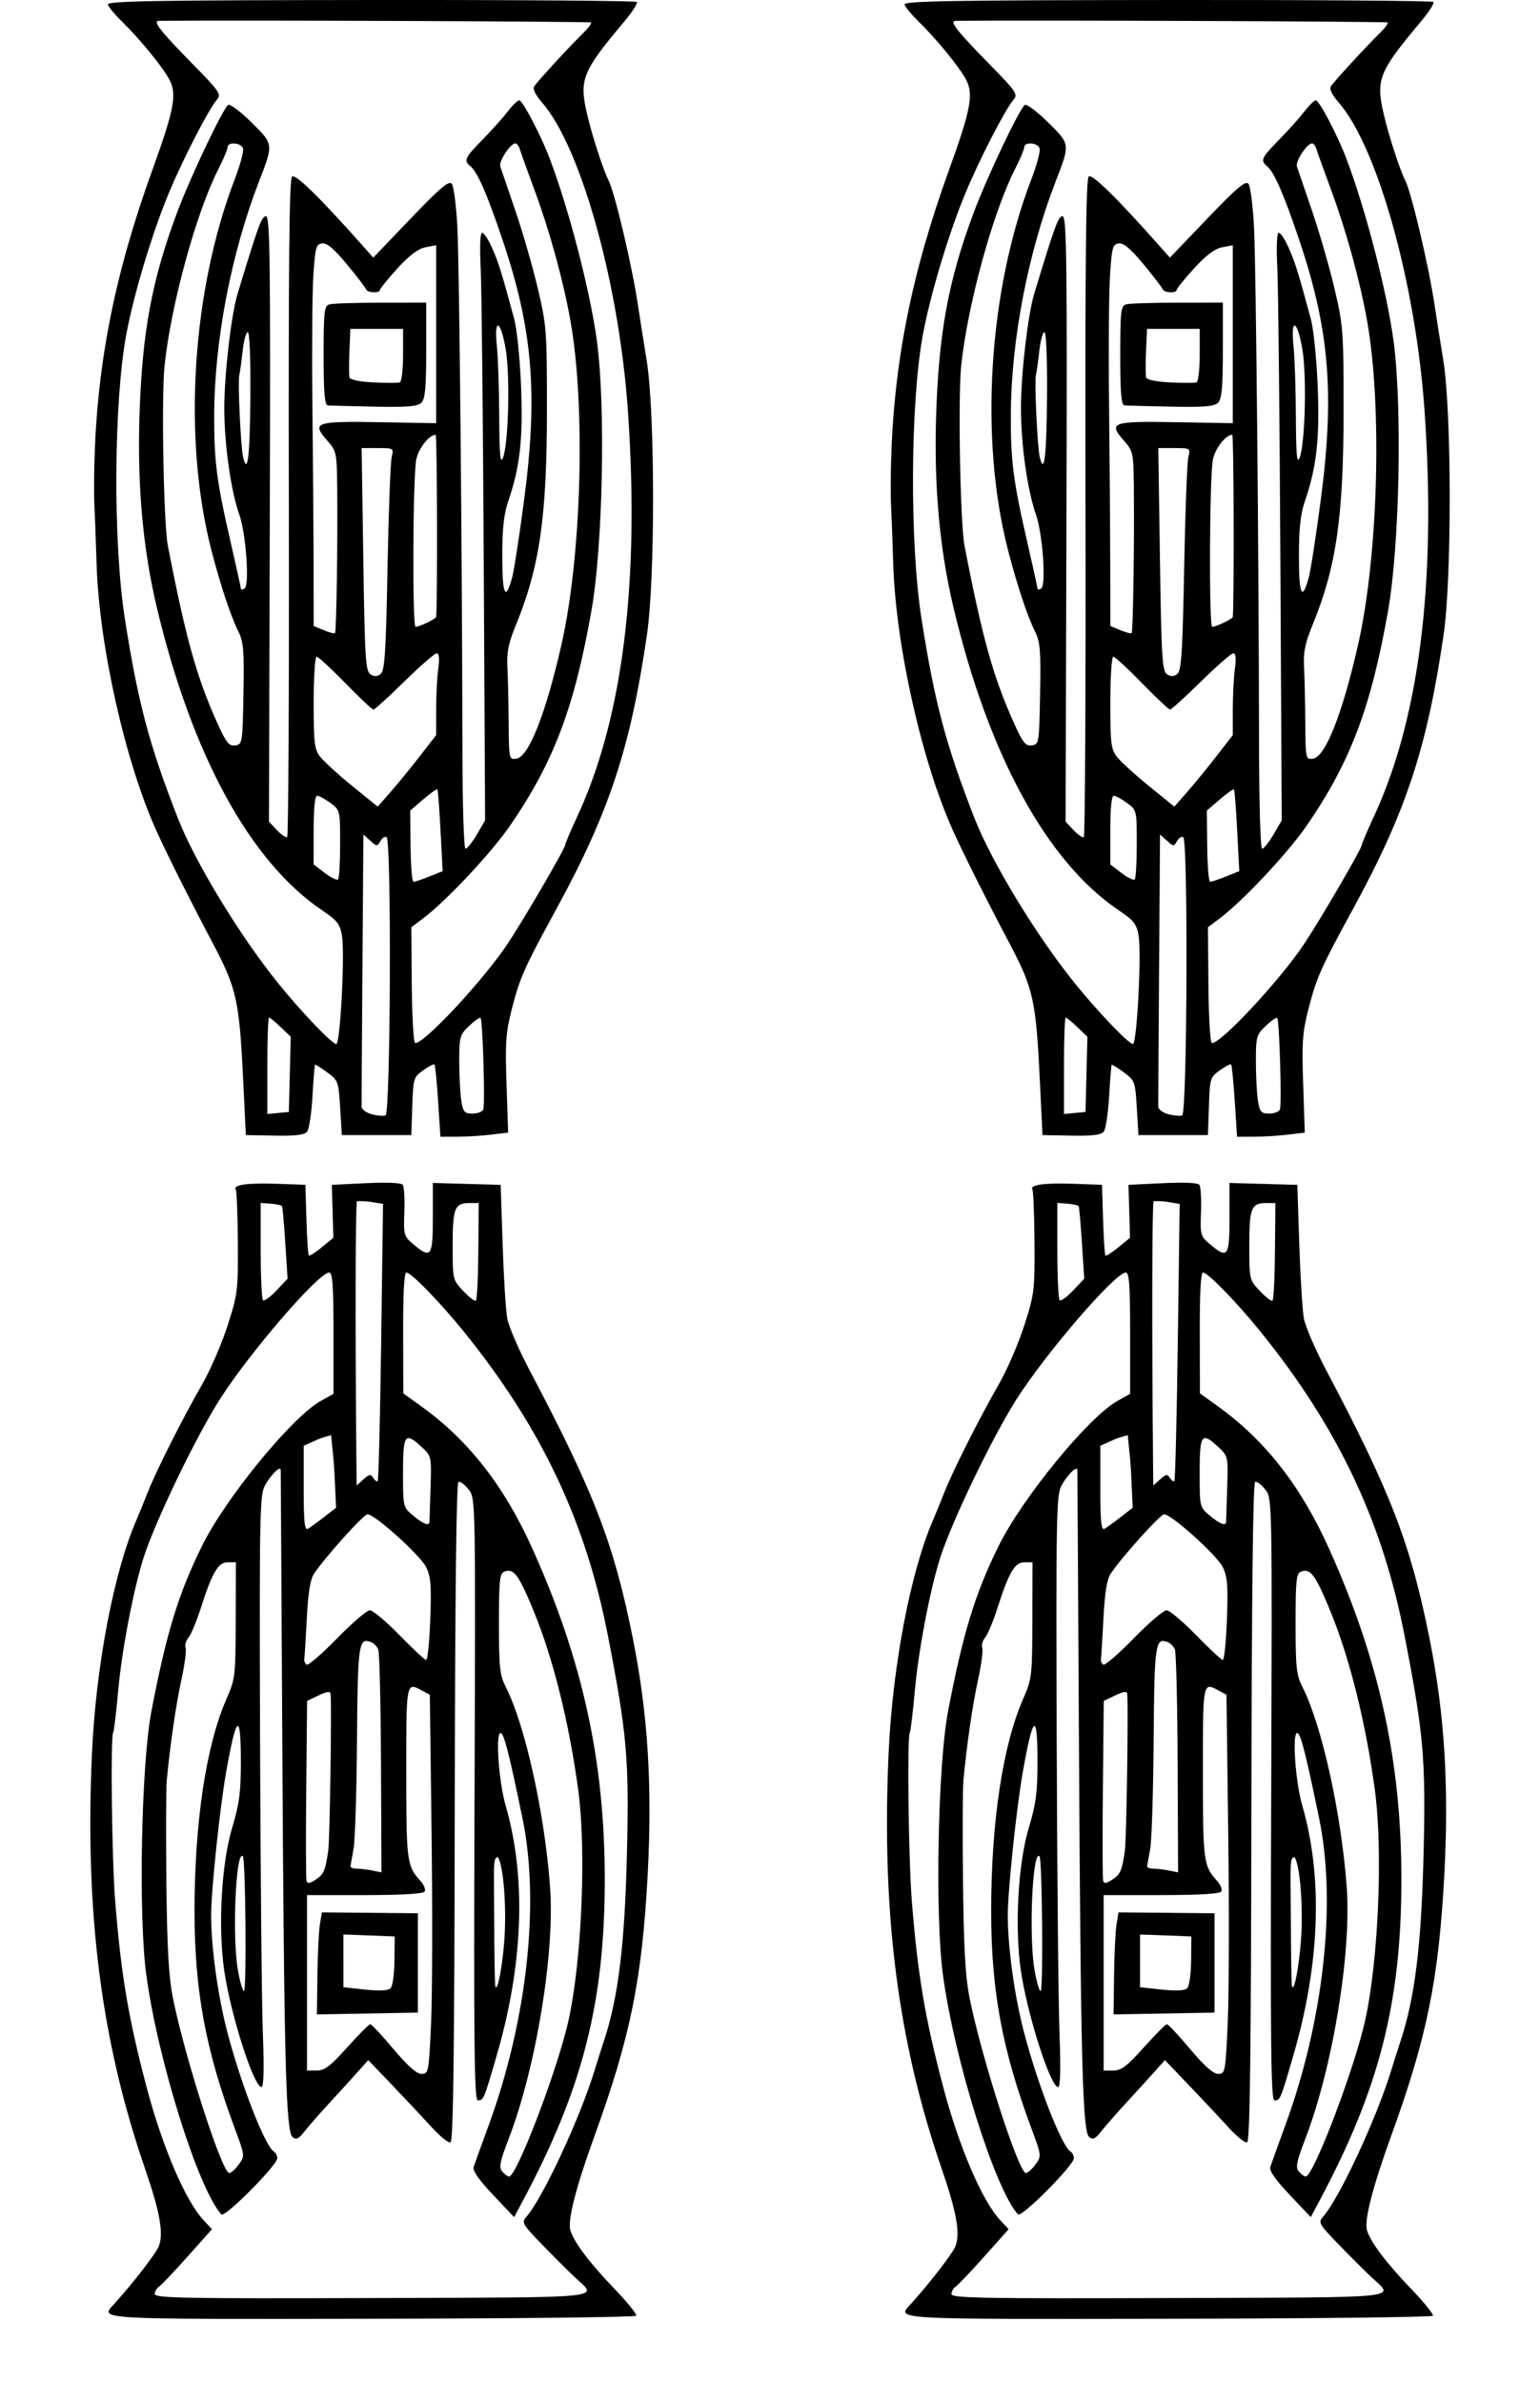 <?xml version="1.0" encoding="UTF-8"?>
<svg width="60" height="92.786" enable-background="new 0 0 3047.97 5000" version="1.1" viewBox="0 0 60 92.786" xmlns="http://www.w3.org/2000/svg">
 <g transform="translate(3.519)" fill="{{ border_color }}" stroke-width=".069">
  <path d="m10.924 3.9786e-4c-8.325 0.007-10.272 0.039-10.24 0.174 0.022 0.091 0.254 0.375 0.516 0.631 0.737 0.719 1.644 1.83 1.893 2.318 0.284 0.557 0.165 1.175-0.674 3.49-1.469 4.054-2.162 7.555-2.26 11.41-0.016 0.638-0.017 1.363-0.002 1.611 0.015 0.248 0.055 1.305 0.088 2.348 0.101 3.187 1.131 7.746 2.353 10.416 0.453 0.99 1.324 2.724 2.135 4.254 0.981 1.85 1.072 2.257 1.23 5.545l0.096 1.998 1.121 0.021c0.8 0.016 1.162-0.027 1.264-0.15 0.079-0.095 0.173-0.713 0.211-1.375 0.038-0.662 0.083-1.217 0.1-1.234 0.017-0.017 0.23 0.116 0.473 0.295 0.429 0.316 0.443 0.356 0.506 1.383l0.064 1.06h2.707l0.039-1.123c0.036-1.084 0.05-1.133 0.426-1.4 0.214-0.152 0.411-0.255 0.439-0.227 0.028 0.028 0.091 0.674 0.141 1.434l0.09 1.381 0.658-2e-3c0.362-6.24e-4 0.954-0.036 1.318-0.08l0.662-0.08-0.062-1.885c-0.056-1.646-0.028-2.022 0.215-2.963 0.308-1.19 0.475-1.567 1.707-3.822 2.08-3.807 2.905-6.298 3.551-10.729 0.16-1.1 0.239-3.268 0.236-5.41-0.003-2.142-0.087-4.26-0.25-5.264-0.127-0.78-0.278-1.737-0.336-2.127-0.226-1.528-0.906-4.408-1.152-4.885-0.208-0.403-0.648-1.766-0.838-2.592-0.305-1.331-0.184-1.634 1.453-3.582 0.314-0.374 0.535-0.717 0.488-0.764-0.046-0.046-4.711-0.081-10.365-0.076zm-8.256 0.811c2.824-0.031 16.798 0.023 16.84 0.064 0.032 0.032-0.108 0.221-0.312 0.42-0.536 0.522-1.791 1.888-1.906 2.074-0.059 0.095 0.061 0.338 0.301 0.611 1.526 1.739 3.019 7.101 3.357 12.057 0.114 1.666 0.159 3.245 0.133 4.736-0.077 4.474-0.782 8.156-2.111 11.021-0.257 0.555-0.469 1.05-0.469 1.102 0 0.136-1.528 2.763-2.223 3.82-0.929 1.414-3.321 3.981-3.625 3.891-0.06-0.018-0.119-1.039-0.129-2.269l-0.018-2.236 0.451-0.338c0.896-0.669 2.663-2.551 3.4-3.623 1.697-2.465 2.506-4.606 3.17-8.381 0.446-2.541 0.553-7.971 0.207-10.508-0.265-1.938-1.086-5.106-1.84-7.09-0.346-0.912-1.053-2.256-1.185-2.256-0.061 0-0.258 0.19-0.436 0.422-0.177 0.232-0.617 0.725-0.98 1.096-0.713 0.728-0.756 0.821-0.479 1.051 0.271 0.225 0.647 1.088 1.244 2.856 1.177 3.484 1.387 5.987 0.846 10.111-0.186 1.418-0.399 2.793-0.473 3.057-0.26 0.93-0.381 0.662-0.381-0.838 0-1.1 0.06-1.646 0.24-2.17 0.45-1.309 0.573-2.418 0.492-4.449-0.042-1.054-0.162-2.237-0.268-2.627-0.486-1.797-0.61-2.195-0.857-2.754-0.145-0.329-0.322-0.598-0.391-0.598-0.077 0-0.099 0.53-0.057 1.387 0.037 0.762 0.091 5.909 0.119 11.438l0.053 10.053-0.322 0.553c-0.178 0.303-0.377 0.551-0.441 0.551-0.067 0-0.118-1.716-0.121-4.029-0.011-7.591-0.118-18.597-0.195-20.143-0.043-0.85-0.141-1.623-0.219-1.717-0.112-0.135-0.45 0.152-1.6 1.352l-1.459 1.523-0.42-0.473c-1.673-1.881-2.608-2.796-2.744-2.684-0.11 0.091-0.143 3.426-0.125 12.893 0.013 7.023-0.016 12.795-0.066 12.826-0.05 0.031-0.231-0.093-0.4-0.273l-0.309-0.328 0.033-11.787c0.029-10.148 0.008-11.785-0.15-11.785-0.169 0-0.292 0.336-1.109 3.029-0.245 0.806-0.514 3.129-0.514 4.439 6.94e-4 1.419 0.253 3.209 0.586 4.152 0.259 0.733 0.403 2.749 0.205 2.871-0.081 0.05-0.146 0.054-0.146 0.008s-0.172-0.831-0.383-1.744c-0.561-2.427-0.665-3.225-0.656-5.045 0.014-2.888 0.666-6.276 1.746-9.065 0.569-1.47 0.572-1.447-0.299-2.305-0.423-0.416-0.829-0.72-0.9-0.676-0.2 0.124-1.485 2.828-2 4.211-0.98 2.63-1.351 4.637-1.457 7.859-0.09 2.73 0.131 5.203 0.67 7.477 1.367 5.764 3.647 9.936 6.461 11.824 0.57 0.383 0.68 0.524 0.756 0.971 0.119 0.706-0.064 4.223-0.221 4.223-0.167 0-1.383-1.272-2.279-2.385-1.49-1.847-3.227-4.706-3.889-6.398-1.12-2.865-1.554-4.495-2.07-7.783-0.465-2.963-0.434-8.456 0.062-11.088 0.293-1.553 0.997-3.896 1.637-5.441 0.548-1.325 1.563-3.297 1.891-3.676 0.176-0.204 0.098-0.321-0.918-1.355-1.284-1.308-1.6-1.708-1.348-1.711zm13.893 4.771c0.058 0 0.134 0.101 0.172 0.225 0.037 0.124 0.304 0.865 0.592 1.645 0.583 1.582 1.101 3.474 1.379 5.027 0.299 1.67 0.408 3.966 0.344 6.275-0.064 2.31-0.302 4.634-0.695 6.359-0.613 2.691-1.272 4.357-1.754 4.426-0.284 0.041-0.291 0.017-0.301-1.418-0.006-0.803-0.027-1.78-0.049-2.17-0.031-0.548 0.044-0.914 0.33-1.611 0.929-2.266 1.211-4.215 1.211-8.379 0-3.094-0.013-3.287-0.365-4.771-0.202-0.851-0.598-2.214-0.879-3.029-0.281-0.815-0.539-1.571-0.574-1.68-0.065-0.199 0.394-0.898 0.59-0.898zm-10.945 0.004c0.138 0.01 0.288 0.074 0.33 0.184 0.04 0.103-0.102 0.641-0.314 1.193-1.677 4.354-2.04 10.123-0.91 14.477 0.352 1.356 0.751 2.558 1.037 3.127 0.212 0.423 0.238 0.737 0.207 2.451-0.035 1.916-0.042 1.964-0.32 2.004-0.24 0.034-0.347-0.096-0.678-0.826-0.82-1.808-1.24-3.305-1.947-6.949-0.167-0.862-0.257-5.813-0.127-7.027 0.254-2.373 1.229-5.931 2.086-7.617 0.204-0.401 0.371-0.795 0.371-0.875 0-0.107 0.127-0.15 0.266-0.141zm3.412 3.891c0.188-0.027 0.46 0.201 0.967 0.812 0.388 0.468 0.724 0.906 0.748 0.973 0.051 0.143 0.534 0.166 0.543 0.025 0.003-0.053 0.309-0.43 0.678-0.836 0.459-0.505 0.803-0.765 1.09-0.822l0.42-0.082v6.93l-2.213-0.039c-2.503-0.043-2.651 9e-3 -2.033 0.713 0.367 0.419 0.377 0.471 0.391 1.877 0.021 2.167-0.031 5.565-0.086 5.621-0.027 0.027-0.224-0.024-0.439-0.113l-0.391-0.162-0.004-2.467c-0.003-1.356-0.024-4.149-0.047-6.205-0.023-2.056-0.006-4.289 0.037-4.963 0.071-1.101 0.105-1.228 0.34-1.262zm4.059 2.305-1.773 2e-3c-0.975 0.001-1.874 0.03-1.998 0.066-0.202 0.059-0.226 0.27-0.227 1.992 0 1.445 0.041 1.929 0.162 1.941 0.089 0.009 0.903 0.031 1.81 0.049 1.304 0.026 1.69-0.006 1.838-0.154 0.147-0.147 0.188-0.592 0.188-2.043zm2.807 0.893c0.077 0.031 0.193 0.349 0.291 0.93 0.088 0.521 0.115 1.447 0.092 2.309-0.023 0.862-0.095 1.659-0.203 1.918-0.103 0.245-0.136-0.144-0.143-1.625-0.004-1.071-0.046-2.304-0.092-2.74-0.059-0.565-0.022-0.822 0.055-0.791zm-5.762 0.129h2.053v1.02c0 0.561-0.058 1.041-0.127 1.065-0.069 0.023-0.529 0.023-1.022 0-0.541-0.026-0.912-0.102-0.938-0.193-0.023-0.083-0.025-0.543-0.004-1.022zm-3.998 0.127c0.072 0 0.113 1.022 0.102 2.518-0.018 2.324-0.108 3.074-0.283 2.35-0.093-0.384-0.213-2.943-0.15-3.189 0.027-0.106 0.086-0.528 0.131-0.936 0.045-0.408 0.135-0.742 0.201-0.742zm7.32 3.998c0.058 0 0.077 6.287 0.021 7.09-0.005 0.075-0.652 0.387-0.803 0.387-0.13 6.9e-5 -0.107-5.815 0.025-6.502 0.084-0.439 0.5-0.975 0.756-0.975zm-2.883 0.516h0.629c0.619 7e-5 0.626 0.004 0.541 0.354-0.047 0.195-0.121 2.139-0.162 4.318-0.061 3.244-0.108 3.99-0.262 4.117-0.134 0.111-0.249 0.116-0.402 0.02-0.191-0.121-0.222-0.609-0.279-4.473zm2.924 7.992c0.095 0 0.115 0.198 0.061 0.598-0.045 0.329-0.082 1.047-0.082 1.594v0.994l-0.641 0.824c-0.352 0.454-0.864 1.081-1.139 1.393l-0.498 0.566-0.984-0.797c-0.541-0.439-1.101-0.949-1.246-1.133-0.236-0.301-0.264-0.516-0.264-2.121 0-0.983 0.052-1.789 0.115-1.789 0.063 0 0.565 0.464 1.117 1.031 0.552 0.567 1.046 1.031 1.096 1.031 0.05 0 0.593-0.493 1.207-1.096 0.614-0.603 1.18-1.096 1.258-1.096zm0.027 5.301c0.024 0.028 0.079 0.754 0.123 1.615l0.082 1.566-0.518 0.207c-0.284 0.114-0.561 0.207-0.617 0.207-0.056 0-0.108-0.624-0.115-1.387l-0.014-1.385 0.508-0.438c0.279-0.24 0.527-0.414 0.551-0.387zm-4.686 0.244c0.074 0 0.306 0.126 0.516 0.281 0.379 0.28 0.381 0.29 0.381 1.59 0 0.719-0.036 1.345-0.08 1.389-0.044 0.044-0.276-0.069-0.516-0.252l-0.436-0.332v-1.338c0-0.841 0.05-1.338 0.135-1.338zm1.803 1.51 0.268 0.24c0.252 0.229 0.273 0.231 0.393 0.018 0.069-0.124 0.179-0.195 0.244-0.154 0.096 0.06 0.135 2.75 0.125 5.434-0.01 2.684-0.069 5.363-0.166 5.398-0.087 0.032-0.332 0.011-0.545-0.047-0.213-0.058-0.387-0.188-0.389-0.289-0.001-0.101 0.013-2.528 0.033-5.393zm-3.676 7.127c0.036 0 0.241 0.168 0.455 0.373l0.391 0.373-0.074 2.93-0.418 0.039-0.42 0.041v-1.877c0-1.033 0.03-1.879 0.066-1.879zm8.242 0.016c0.084 0.084 0.181 3.364 0.105 3.562-0.034 0.089-0.222 0.16-0.418 0.16-0.311 0-0.366-0.06-0.436-0.482-0.044-0.266-0.081-0.952-0.082-1.523-0.001-0.987 0.019-1.058 0.385-1.408 0.212-0.203 0.412-0.342 0.445-0.309zm-3.463 6.419c-0.248-0.011-0.59-0.006-0.998 0.014l-1.334 0.064 0.059 2.062-0.453 0.371c-0.249 0.204-0.476 0.348-0.504 0.32-0.028-0.028-0.069-0.659-0.092-1.402l-0.041-1.352-1.096-0.039c-1.161-0.04-1.731 0.039-1.617 0.223 0.038 0.061 0.075 0.989 0.082 2.062 0.012 1.857-0.008 2.014-0.396 3.225-0.225 0.7-0.669 1.729-0.988 2.285-0.762 1.326-1.792 3.366-2.123 4.207-0.145 0.369-0.339 0.846-0.432 1.059-0.885 2.022-1.588 5.687-1.744 9.088-0.284 6.207 0.356 11.235 2.061 16.18 0.586 1.7 0.736 2.537 0.543 3.035-0.109 0.281-0.993 1.425-1.734 2.244-0.56 0.619-0.911 0.599 10.023 0.582 5.637-9e-3 10.276-0.061 10.311-0.117 0.035-0.056-0.349-0.53-0.852-1.053-0.969-1.008-1.566-1.8-1.713-2.269-0.119-0.381 0.212-1.672 0.951-3.711 1.383-3.812 1.842-6.071 2.059-10.119 0.093-1.738 0.096-3.312 2e-3 -4.816-0.094-1.504-0.285-2.94-0.578-4.402-0.74-3.695-1.501-5.668-4.033-10.461-0.417-0.79-0.804-1.689-0.861-1.998-0.057-0.309-0.138-1.607-0.18-2.883l-0.076-2.32-2.643-0.074v1.357c0 1.517-0.069 1.611-0.756 1.033-0.373-0.314-0.386-0.364-0.354-1.258 0.019-0.512-0.01-0.988-0.062-1.059-0.029-0.04-0.182-0.067-0.43-0.078zm-1.352 0.715c0.05 0 0.287-0.013 0.545 0.029l0.469 0.076-0.072 5.365c-0.04 2.951-0.101 5.394-0.135 5.428-0.033 0.034-0.111-0.023-0.174-0.125-0.096-0.156-0.157-0.146-0.381 0.057l-0.266 0.24-0.01-1.02c-0.045-4.692-0.039-10.012 0.023-10.051zm-3.752 0.068 0.396 0.029c0.218 0.017 0.415 0.062 0.436 0.1 0.021 0.038 0.078 0.688 0.127 1.445l0.088 1.377-0.436 0.461c-0.24 0.254-0.475 0.423-0.523 0.375-0.048-0.048-0.088-0.92-0.088-1.938zm8.141 0.004h0.354l-0.016 1.875c-0.008 1.032-0.051 1.899-0.098 1.928-0.046 0.029-0.269-0.144-0.494-0.383-0.406-0.43-0.408-0.444-0.408-1.772 0-1.454 0.077-1.648 0.662-1.648zm-5.471 2.707c0.13 0 0.166 0.52 0.166 2.361v2.361l-0.502 0.281c-1.123 0.629-3.696 3.771-4.617 5.633-0.921 1.862-1.39 3.39-1.975 6.445-0.396 2.069-0.511 7.946-0.201 10.25 0.447 3.318 2.029 8.366 2.928 9.34 0.131 0.142 2.176-1.914 2.176-2.188 0-0.097-0.059-0.213-0.131-0.258-0.347-0.214-1.277-2.6-1.816-4.658-0.369-1.41-0.63-3.298-0.629-4.557 6.94e-4 -0.947 0.338-4.162 0.582-5.545 0.404-2.286 0.576-2.402 0.576-0.389 0 1.158-0.062 1.623-0.34 2.547-0.42 1.397-0.556 3.879-0.305 5.576 0.255 1.721 1.151 4.514 1.449 4.514 0.087 0 0.105-0.709 0.053-2.096-0.044-1.152-0.093-6.33-0.109-11.506-0.028-8.543-0.012-9.447 0.182-9.807 0.227-0.422 0.614-0.806 0.623-0.619 0.003 0.062 0.031 4.84 0.062 10.619 0.068 12.398 0.14 15.139 0.398 15.354 0.143 0.119 0.239 0.075 0.469-0.219 0.159-0.203 0.585-0.689 0.945-1.08 0.361-0.391 0.853-0.932 1.096-1.203l0.441-0.492 0.967 1.01c0.532 0.555 1.219 1.288 1.527 1.627 0.308 0.339 0.628 0.594 0.709 0.566 0.11-0.037 0.152-3.344 0.166-12.861 0.012-8.401 0.062-12.827 0.146-12.855 0.071-0.024 0.251 0.111 0.398 0.299 0.268 0.341 0.268 0.35 0.227 12.061-0.033 9.488-0.009 11.719 0.125 11.719 0.23 0 0.235-0.012 0.744-1.764 1.033-3.554 1.152-6.914 0.344-9.711-0.27-0.935-0.403-2.834-0.197-2.828 0.129 4e-3 0.336 0.813 0.857 3.344 0.676 3.283 0.172 7.849-1.32 11.926-0.285 0.78-0.55 1.514-0.588 1.631-0.045 0.14 0.211 0.507 0.754 1.08l0.824 0.869 0.336-0.629c2.335-4.373 3.19-7.716 3.195-12.492 0.005-4.596-0.855-8.54-2.812-12.891-1.107-2.462-2.501-4.242-4.357-5.572l-0.68-0.488-0.006-2.352c-0.004-1.552 0.038-2.353 0.127-2.353 0.189 0 1.332 1.177 2.256 2.322 3.009 3.729 4.735 7.377 5.598 11.83 0.738 3.805 0.825 4.78 0.74 8.396-0.085 3.647-0.339 5.699-0.916 7.426-0.095 0.284-0.242 0.748-0.328 1.031-0.572 1.891-2.037 5.042-2.684 5.769-0.186 0.21-0.138 0.291 0.627 1.078 0.455 0.468 1.02 1.033 1.258 1.256 0.908 0.852 1.514 0.789-7.857 0.82-7.261 0.024-8.496 0.002-8.496-0.154 0-0.101 0.071-0.23 0.16-0.287 0.089-0.057 0.591-0.584 1.115-1.172l0.953-1.068-0.328-0.35c-0.704-0.75-1.604-2.85-2.221-5.184-0.711-2.692-0.996-4.384-1.225-7.269-0.129-1.627-0.185-6.428-0.076-6.537 0.03-0.03 0.119-0.78 0.199-1.666 0.14-1.553 0.601-3.95 0.99-5.154 0.464-1.434 2.026-4.675 2.965-6.15 1.156-1.817 3.849-4.938 4.262-4.938zm0.086 6.328c-0.038 0 0.078 0.677 0.115 1.44l0.066 1.387-0.469 0.365c-0.258 0.201-0.542 0.405-0.631 0.457-0.125 0.073-0.162-0.275-0.162-1.57v-1.664l0.518-0.232c0.284-0.128 0.601-0.182 0.562-0.182zm3.002 0.117c0.11 0 0.276 0.123 0.523 0.355 0.372 0.35 0.375 0.369 0.336 1.578-0.022 0.674-0.04 1.269-0.041 1.322-3e-3 0.184-0.24 0.096-0.635-0.236-0.396-0.333-0.396-0.335-0.396-1.676 0-0.939 0.029-1.332 0.213-1.344zm-1.596 2.967c0.288 6.8e-4 2.067 1.605 2.287 2.062 0.089 0.186 0.141 0.367 0.164 0.666 0.023 0.299 0.018 0.713-0.006 1.363-0.032 0.869-0.105 1.58-0.16 1.58-0.055 0-0.523-0.435-1.041-0.967-0.518-0.532-1.036-0.967-1.152-0.967-0.116 0-0.692 0.492-1.279 1.094-0.588 0.602-1.121 1.062-1.184 1.023-0.063-0.039-0.105-0.138-0.092-0.223 0.013-0.085 0.058-0.796 0.098-1.58 0.051-1.006 0.134-1.517 0.283-1.74 0.437-0.654 1.931-2.312 2.082-2.312zm-5.449 1.869h0.32l-0.006 2.256c-0.006 2.171-0.018 2.286-0.357 3.057-0.797 1.812-1.249 4.811-1.248 8.287 7.63e-4 3.081 0.434 5.402 1.576 8.463 0.194 0.52 0.29 0.785 0.309 0.959 0.019 0.174-0.04 0.259-0.16 0.424-0.133 0.183-0.3 0.333-0.371 0.334-0.281 6e-3 -1.742-4.533-2.197-6.826-0.164-0.824-0.227-1.941-0.254-4.512-0.019-1.879-0.013-3.65 0.014-3.934 0.131-1.395 0.355-2.941 0.568-3.916 0.13-0.594 0.206-1.162 0.168-1.262-0.038-0.1 0.012-0.281 0.113-0.402 0.101-0.122 0.312-0.627 0.471-1.123 0.452-1.414 0.682-1.805 1.055-1.805zm11.033 0.344c0.238 0.082 0.458 0.501 0.904 1.59 0.75 1.829 1.374 4.345 1.725 6.961 0.083 0.622 0.131 1.374 0.148 2.186 0.051 2.436-0.181 5.415-0.604 7.068-0.533 2.082-1.964 5.766-2.24 5.766-0.059 0-0.18-0.088-0.27-0.195-0.133-0.161-0.09-0.384 0.246-1.256 1.073-2.786 1.81-7.253 1.619-9.828-0.214-2.891-0.973-6.308-1.73-7.793-0.229-0.45-0.262-0.758-0.262-2.457 0-1.68 0.029-1.953 0.211-2.023 0.092-0.035 0.173-0.045 0.252-0.018zm-5.611 2.717c-0.047 0 0.099 0.018 0.158 0.041 0.11 0.042 0.238 0.174 0.287 0.293 0.049 0.119 0.098 2.12 0.107 4.447l0.018 4.231-0.369-0.074c-0.204-0.041-0.48-0.072-0.613-0.072-0.133 0-0.233-0.045-0.225-0.098 0.009-0.053 0.063-0.357 0.121-0.676 0.058-0.319 0.118-2.219 0.133-4.223 0.024-3.279 0.056-3.89 0.383-3.869zm1.795 1.791c0.088-0.004 0.207 0.06 0.363 0.145l0.297 0.16 0.068 5.414c0.038 2.978 0.03 6.3-0.02 7.381-0.087 1.905-0.099 1.967-0.371 1.967-0.191 0-0.541-0.309-1.094-0.967-0.447-0.532-0.854-0.967-0.904-0.967-0.05 0-0.454 0.406-0.898 0.902-0.653 0.729-0.882 0.902-1.188 0.902h-0.379v-6.832h2.25c1.463 0 2.278-0.049 2.334-0.139 0.047-0.076-0.029-0.266-0.17-0.42-0.522-0.574-0.547-0.75-0.547-4.203 0-2.683-0.005-3.33 0.258-3.344zm-3.32 0.199c0.073-0.009 0.108 0.018 0.113 0.076 0.048 0.509-0.029 5.658-0.09 6.088-0.114 0.798-0.17 0.93-0.498 1.145-0.225 0.147-0.317 0.16-0.35 0.045-0.024-0.086-0.029-1.698-0.01-3.582l0.033-3.426 0.449-0.215c0.165-0.079 0.278-0.122 0.352-0.131zm-3.305 6.394c0.106 0.106 0.15 5.25 0.045 5.25-0.053 0-0.16-0.367-0.238-0.816-0.23-1.32-0.082-4.709 0.193-4.434zm9.935 0.037c0.219 0.298 0.347 1.98 0.25 3.266-0.08 1.053-0.275 2.031-0.35 1.754-0.019-0.071-0.038-1.276-0.043-2.678-0.007-1.978-0.056-2.342 0.143-2.342zm-6.856 2.148-0.078 0.469c-0.043 0.257-0.086 1.151-0.096 1.986l-0.02 1.518 3.934-0.07v-3.867zm0.838 0.861 1 0.037 0.998 0.039-0.008 0.936c-0.004 0.515-0.072 1.001-0.15 1.08-0.095 0.095-0.428 0.113-0.992 0.053l-0.848-0.092z"/>
  <path d="m41.962 3.959e-4c-8.325 0.007-10.272 0.039-10.24 0.174 0.022 0.091 0.254 0.375 0.516 0.631 0.737 0.719 1.644 1.83 1.893 2.318 0.284 0.557 0.165 1.175-0.674 3.49-1.469 4.054-2.162 7.555-2.26 11.41-0.016 0.638-0.017 1.363-0.002 1.611 0.015 0.248 0.055 1.305 0.088 2.348 0.101 3.187 1.131 7.746 2.353 10.416 0.453 0.99 1.324 2.724 2.135 4.254 0.981 1.85 1.072 2.257 1.23 5.545l0.096 1.998 1.121 0.021c0.8 0.016 1.162-0.027 1.264-0.15 0.079-0.095 0.173-0.713 0.211-1.375 0.038-0.662 0.083-1.217 0.1-1.234 0.017-0.017 0.23 0.116 0.473 0.295 0.429 0.316 0.443 0.356 0.506 1.383l0.064 1.06h2.707l0.039-1.123c0.036-1.084 0.05-1.133 0.426-1.4 0.214-0.152 0.411-0.255 0.439-0.227 0.028 0.028 0.091 0.674 0.141 1.434l0.09 1.381 0.658-2e-3c0.362-6.24e-4 0.954-0.036 1.318-0.08l0.662-0.08-0.062-1.885c-0.056-1.646-0.028-2.022 0.215-2.963 0.308-1.19 0.475-1.567 1.707-3.822 2.08-3.807 2.905-6.298 3.551-10.729 0.16-1.1 0.239-3.268 0.236-5.41-0.003-2.142-0.087-4.26-0.25-5.264-0.127-0.78-0.278-1.737-0.336-2.127-0.226-1.528-0.906-4.408-1.152-4.885-0.208-0.403-0.648-1.766-0.838-2.592-0.305-1.331-0.184-1.634 1.453-3.582 0.314-0.374 0.535-0.717 0.488-0.764s-4.711-0.081-10.365-0.076zm-8.256 0.811c2.824-0.031 16.798 0.023 16.84 0.064 0.032 0.032-0.108 0.221-0.312 0.42-0.536 0.522-1.791 1.888-1.906 2.074-0.059 0.095 0.061 0.338 0.301 0.611 1.526 1.739 3.019 7.101 3.357 12.057 0.114 1.666 0.159 3.245 0.133 4.736-0.077 4.474-0.782 8.156-2.111 11.021-0.257 0.555-0.469 1.05-0.469 1.102 0 0.136-1.528 2.763-2.223 3.82-0.929 1.414-3.321 3.981-3.625 3.891-0.06-0.018-0.119-1.039-0.129-2.269l-0.018-2.236 0.451-0.338c0.896-0.669 2.663-2.551 3.4-3.623 1.697-2.465 2.506-4.606 3.17-8.381 0.446-2.541 0.553-7.971 0.207-10.508-0.265-1.938-1.086-5.106-1.84-7.09-0.346-0.912-1.053-2.256-1.185-2.256-0.061 0-0.258 0.19-0.436 0.422-0.177 0.232-0.617 0.725-0.98 1.096-0.713 0.728-0.756 0.821-0.479 1.051 0.271 0.225 0.647 1.088 1.244 2.856 1.177 3.484 1.387 5.987 0.846 10.111-0.186 1.418-0.399 2.793-0.473 3.057-0.26 0.93-0.381 0.662-0.381-0.838 0-1.1 0.06-1.646 0.24-2.17 0.45-1.309 0.573-2.418 0.492-4.449-0.042-1.054-0.162-2.237-0.268-2.627-0.486-1.797-0.61-2.195-0.857-2.754-0.145-0.329-0.322-0.598-0.391-0.598-0.077 0-0.099 0.53-0.057 1.387 0.037 0.762 0.091 5.909 0.119 11.438l0.053 10.053-0.322 0.553c-0.178 0.303-0.377 0.551-0.441 0.551-0.067 0-0.118-1.716-0.121-4.029-0.011-7.591-0.118-18.597-0.195-20.143-0.043-0.85-0.141-1.623-0.219-1.717-0.112-0.135-0.45 0.152-1.6 1.352l-1.459 1.523-0.42-0.473c-1.673-1.881-2.608-2.796-2.744-2.684-0.11 0.091-0.143 3.426-0.125 12.893 0.013 7.023-0.016 12.795-0.066 12.826-0.05 0.031-0.231-0.093-0.4-0.273l-0.309-0.328 0.033-11.787c0.029-10.148 0.008-11.785-0.15-11.785-0.169 0-0.292 0.336-1.109 3.029-0.245 0.806-0.514 3.129-0.514 4.439 6.94e-4 1.419 0.253 3.209 0.586 4.152 0.259 0.733 0.403 2.749 0.205 2.871-0.081 0.05-0.146 0.054-0.146 0.008s-0.172-0.831-0.383-1.744c-0.561-2.427-0.665-3.225-0.656-5.045 0.014-2.888 0.666-6.276 1.746-9.065 0.569-1.47 0.572-1.447-0.299-2.305-0.423-0.416-0.829-0.72-0.9-0.676-0.2 0.124-1.485 2.828-2 4.211-0.98 2.63-1.351 4.637-1.457 7.859-0.09 2.73 0.131 5.203 0.67 7.477 1.367 5.764 3.647 9.936 6.461 11.824 0.57 0.383 0.68 0.524 0.756 0.971 0.119 0.706-0.064 4.223-0.221 4.223-0.167 0-1.383-1.272-2.279-2.385-1.49-1.847-3.227-4.706-3.889-6.398-1.12-2.865-1.554-4.495-2.07-7.783-0.465-2.963-0.434-8.456 0.062-11.088 0.293-1.553 0.997-3.896 1.637-5.441 0.548-1.325 1.563-3.297 1.891-3.676 0.176-0.204 0.098-0.321-0.918-1.355-1.284-1.308-1.6-1.708-1.348-1.711zm13.893 4.771c0.058 0 0.134 0.101 0.172 0.225 0.037 0.124 0.304 0.865 0.592 1.645 0.583 1.582 1.101 3.474 1.379 5.027 0.299 1.67 0.408 3.966 0.344 6.275-0.064 2.31-0.302 4.634-0.695 6.359-0.613 2.691-1.272 4.357-1.754 4.426-0.284 0.041-0.291 0.017-0.301-1.418-0.006-0.803-0.027-1.78-0.049-2.17-0.031-0.548 0.044-0.914 0.33-1.611 0.929-2.266 1.211-4.215 1.211-8.379 0-3.094-0.013-3.287-0.365-4.771-0.202-0.851-0.598-2.214-0.879-3.029-0.281-0.815-0.539-1.571-0.574-1.68-0.065-0.199 0.394-0.898 0.59-0.898zm-10.945 0.004c0.138 0.01 0.288 0.074 0.33 0.184 0.04 0.103-0.102 0.641-0.314 1.193-1.677 4.354-2.04 10.123-0.91 14.477 0.352 1.356 0.751 2.558 1.037 3.127 0.212 0.423 0.238 0.737 0.207 2.451-0.035 1.916-0.042 1.964-0.32 2.004-0.24 0.034-0.347-0.096-0.678-0.826-0.82-1.808-1.24-3.305-1.947-6.949-0.167-0.862-0.257-5.813-0.127-7.027 0.254-2.373 1.229-5.931 2.086-7.617 0.204-0.401 0.371-0.795 0.371-0.875 0-0.107 0.127-0.15 0.266-0.141zm3.412 3.891c0.188-0.027 0.46 0.201 0.967 0.812 0.388 0.468 0.724 0.906 0.748 0.973 0.051 0.143 0.534 0.166 0.543 0.025 0.003-0.053 0.309-0.43 0.678-0.836 0.459-0.505 0.803-0.765 1.09-0.822l0.42-0.082v6.93l-2.213-0.039c-2.503-0.043-2.651 9e-3 -2.033 0.713 0.367 0.419 0.377 0.471 0.391 1.877 0.021 2.167-0.031 5.565-0.086 5.621-0.027 0.027-0.224-0.024-0.439-0.113l-0.391-0.162-0.004-2.467c-0.003-1.356-0.024-4.149-0.047-6.205-0.023-2.056-0.006-4.289 0.037-4.963 0.071-1.101 0.105-1.228 0.34-1.262zm4.059 2.305-1.773 2e-3c-0.975 0.001-1.874 0.03-1.998 0.066-0.202 0.059-0.226 0.27-0.227 1.992 0 1.445 0.041 1.929 0.162 1.941 0.089 0.009 0.903 0.031 1.81 0.049 1.304 0.026 1.69-0.006 1.838-0.154 0.147-0.147 0.188-0.592 0.188-2.043zm2.807 0.893c0.077 0.031 0.193 0.349 0.291 0.93 0.088 0.521 0.115 1.447 0.092 2.309-0.023 0.862-0.095 1.659-0.203 1.918-0.103 0.245-0.136-0.144-0.143-1.625-0.004-1.071-0.046-2.304-0.092-2.74-0.059-0.565-0.022-0.822 0.055-0.791zm-5.762 0.129h2.053v1.02c0 0.561-0.058 1.041-0.127 1.065-0.069 0.023-0.529 0.023-1.022 0-0.541-0.026-0.912-0.102-0.938-0.193-0.023-0.083-0.025-0.543-0.004-1.022zm-3.998 0.127c0.072 0 0.113 1.022 0.102 2.518-0.018 2.324-0.108 3.074-0.283 2.35-0.093-0.384-0.213-2.943-0.15-3.189 0.027-0.106 0.086-0.528 0.131-0.936 0.045-0.408 0.135-0.742 0.201-0.742zm7.32 3.998c0.058 0 0.077 6.287 0.021 7.09-0.005 0.075-0.652 0.387-0.803 0.387-0.13 6.9e-5 -0.107-5.815 0.025-6.502 0.084-0.439 0.5-0.975 0.756-0.975zm-2.883 0.516h0.629c0.619 7e-5 0.626 0.004 0.541 0.354-0.047 0.195-0.121 2.139-0.162 4.318-0.061 3.244-0.108 3.99-0.262 4.117-0.134 0.111-0.249 0.116-0.402 0.02-0.191-0.121-0.222-0.609-0.279-4.473zm2.924 7.992c0.095 0 0.115 0.198 0.061 0.598-0.045 0.329-0.082 1.047-0.082 1.594v0.994l-0.641 0.824c-0.352 0.454-0.864 1.081-1.139 1.393l-0.498 0.566-0.984-0.797c-0.541-0.439-1.101-0.949-1.246-1.133-0.236-0.301-0.264-0.516-0.264-2.121 0-0.983 0.052-1.789 0.115-1.789 0.063 0 0.565 0.464 1.117 1.031 0.552 0.567 1.046 1.031 1.096 1.031 0.05 0 0.593-0.493 1.207-1.096 0.614-0.603 1.18-1.096 1.258-1.096zm0.027 5.301c0.024 0.028 0.079 0.754 0.123 1.615l0.082 1.566-0.518 0.207c-0.284 0.114-0.561 0.207-0.617 0.207-0.056 0-0.108-0.624-0.115-1.387l-0.014-1.385 0.508-0.438c0.279-0.24 0.527-0.414 0.551-0.387zm-4.686 0.244c0.074 0 0.306 0.126 0.516 0.281 0.379 0.28 0.381 0.29 0.381 1.59 0 0.719-0.036 1.345-0.08 1.389-0.044 0.044-0.276-0.069-0.516-0.252l-0.436-0.332v-1.338c0-0.841 0.05-1.338 0.135-1.338zm1.803 1.51 0.268 0.24c0.252 0.229 0.273 0.231 0.393 0.018 0.069-0.124 0.179-0.195 0.244-0.154 0.096 0.06 0.135 2.75 0.125 5.434-0.01 2.684-0.069 5.363-0.166 5.398-0.087 0.032-0.332 0.011-0.545-0.047-0.213-0.058-0.387-0.188-0.389-0.289-0.001-0.101 0.013-2.528 0.033-5.393zm-3.676 7.127c0.036 0 0.241 0.168 0.455 0.373l0.391 0.373-0.074 2.93-0.418 0.039-0.42 0.041v-1.877c0-1.033 0.03-1.879 0.066-1.879zm8.242 0.016c0.084 0.084 0.181 3.364 0.105 3.562-0.034 0.089-0.222 0.16-0.418 0.16-0.311 0-0.366-0.06-0.436-0.482-0.044-0.266-0.081-0.952-0.082-1.523-0.001-0.987 0.019-1.058 0.385-1.408 0.212-0.203 0.412-0.342 0.445-0.309zm-3.463 6.419c-0.248-0.011-0.59-0.006-0.998 0.014l-1.334 0.064 0.059 2.062-0.453 0.371c-0.249 0.204-0.476 0.348-0.504 0.32-0.028-0.028-0.069-0.659-0.092-1.402l-0.041-1.352-1.096-0.039c-1.161-0.04-1.731 0.039-1.617 0.223 0.038 0.061 0.075 0.989 0.082 2.062 0.012 1.857-0.008 2.014-0.396 3.225-0.225 0.7-0.669 1.729-0.988 2.285-0.762 1.326-1.792 3.366-2.123 4.207-0.145 0.369-0.339 0.846-0.432 1.059-0.885 2.022-1.588 5.687-1.744 9.088-0.284 6.207 0.356 11.235 2.061 16.18 0.586 1.7 0.736 2.537 0.543 3.035-0.109 0.281-0.993 1.425-1.734 2.244-0.56 0.619-0.911 0.599 10.023 0.582 5.637-9e-3 10.276-0.061 10.311-0.117 0.035-0.056-0.349-0.53-0.852-1.053-0.969-1.008-1.566-1.8-1.713-2.269-0.119-0.381 0.212-1.672 0.951-3.711 1.383-3.812 1.842-6.071 2.059-10.119 0.093-1.738 0.096-3.312 2e-3 -4.816-0.094-1.504-0.285-2.94-0.578-4.402-0.74-3.695-1.501-5.668-4.033-10.461-0.417-0.79-0.804-1.689-0.861-1.998-0.057-0.309-0.138-1.607-0.18-2.883l-0.076-2.32-2.643-0.074v1.357c0 1.517-0.069 1.611-0.756 1.033-0.373-0.314-0.386-0.364-0.354-1.258 0.019-0.512-0.01-0.988-0.062-1.059-0.029-0.04-0.182-0.067-0.43-0.078zm-1.352 0.715c0.05 0 0.287-0.013 0.545 0.029l0.469 0.076-0.072 5.365c-0.04 2.951-0.101 5.394-0.135 5.428-0.033 0.034-0.111-0.023-0.174-0.125-0.096-0.156-0.157-0.146-0.381 0.057l-0.266 0.24-0.01-1.02c-0.045-4.692-0.039-10.012 0.023-10.051zm-3.752 0.068 0.396 0.029c0.218 0.017 0.415 0.062 0.436 0.1 0.021 0.038 0.078 0.688 0.127 1.445l0.088 1.377-0.436 0.461c-0.24 0.254-0.475 0.423-0.523 0.375-0.048-0.048-0.088-0.92-0.088-1.938zm8.141 0.004h0.354l-0.016 1.875c-0.008 1.032-0.051 1.899-0.098 1.928-0.046 0.029-0.269-0.144-0.494-0.383-0.406-0.43-0.408-0.444-0.408-1.772 0-1.454 0.077-1.648 0.662-1.648zm-5.471 2.707c0.13 0 0.166 0.52 0.166 2.361v2.361l-0.502 0.281c-1.123 0.629-3.696 3.771-4.617 5.633-0.921 1.862-1.39 3.39-1.975 6.445-0.396 2.069-0.511 7.946-0.201 10.25 0.447 3.318 2.029 8.366 2.928 9.34 0.131 0.142 2.176-1.914 2.176-2.188 0-0.097-0.059-0.213-0.131-0.258-0.347-0.214-1.277-2.6-1.816-4.658-0.369-1.41-0.63-3.298-0.629-4.557 6.94e-4 -0.947 0.338-4.162 0.582-5.545 0.404-2.286 0.576-2.402 0.576-0.389 0 1.158-0.062 1.623-0.34 2.547-0.42 1.397-0.556 3.879-0.305 5.576 0.255 1.721 1.151 4.514 1.449 4.514 0.087 0 0.105-0.709 0.053-2.096-0.044-1.152-0.093-6.33-0.109-11.506-0.028-8.543-0.012-9.447 0.182-9.807 0.227-0.422 0.614-0.806 0.623-0.619 0.003 0.062 0.031 4.84 0.062 10.619 0.068 12.398 0.14 15.139 0.398 15.354 0.143 0.119 0.239 0.075 0.469-0.219 0.159-0.203 0.585-0.689 0.945-1.08 0.361-0.391 0.853-0.932 1.096-1.203l0.441-0.492 0.967 1.01c0.532 0.555 1.219 1.288 1.527 1.627 0.308 0.339 0.628 0.594 0.709 0.566 0.11-0.037 0.152-3.344 0.166-12.861 0.012-8.401 0.062-12.827 0.146-12.855 0.071-0.024 0.251 0.111 0.398 0.299 0.268 0.341 0.268 0.35 0.227 12.061-0.033 9.488-0.009 11.719 0.125 11.719 0.23 0 0.235-0.012 0.744-1.764 1.033-3.554 1.152-6.914 0.344-9.711-0.27-0.935-0.403-2.834-0.197-2.828 0.129 4e-3 0.336 0.813 0.857 3.344 0.676 3.283 0.172 7.849-1.32 11.926-0.285 0.78-0.55 1.514-0.588 1.631-0.045 0.14 0.211 0.507 0.754 1.08l0.824 0.869 0.336-0.629c2.335-4.373 3.19-7.716 3.195-12.492 0.005-4.596-0.855-8.54-2.812-12.891-1.107-2.462-2.501-4.242-4.357-5.572l-0.68-0.488-0.006-2.352c-0.004-1.552 0.038-2.353 0.127-2.353 0.189 0 1.332 1.177 2.256 2.322 3.009 3.729 4.735 7.377 5.598 11.83 0.738 3.805 0.825 4.78 0.74 8.396-0.085 3.647-0.339 5.699-0.916 7.426-0.095 0.284-0.242 0.748-0.328 1.031-0.572 1.891-2.037 5.042-2.684 5.769-0.186 0.21-0.138 0.291 0.627 1.078 0.455 0.468 1.02 1.033 1.258 1.256 0.908 0.852 1.514 0.789-7.857 0.82-7.261 0.024-8.496 0.002-8.496-0.154 0-0.101 0.071-0.23 0.16-0.287 0.089-0.057 0.591-0.584 1.115-1.172l0.953-1.068-0.328-0.35c-0.704-0.75-1.604-2.85-2.221-5.184-0.711-2.692-0.996-4.384-1.225-7.269-0.129-1.627-0.185-6.428-0.076-6.537 0.03-0.03 0.119-0.78 0.199-1.666 0.14-1.553 0.601-3.95 0.99-5.154 0.464-1.434 2.026-4.675 2.965-6.15 1.156-1.817 3.849-4.938 4.262-4.938zm0.086 6.328c-0.038 0 0.078 0.677 0.115 1.44l0.066 1.387-0.469 0.365c-0.258 0.201-0.542 0.405-0.631 0.457-0.125 0.073-0.162-0.275-0.162-1.57v-1.664l0.518-0.232c0.284-0.128 0.601-0.182 0.562-0.182zm3.002 0.117c0.11 0 0.276 0.123 0.523 0.355 0.372 0.35 0.375 0.369 0.336 1.578-0.022 0.674-0.04 1.269-0.041 1.322-3e-3 0.184-0.24 0.096-0.635-0.236-0.396-0.333-0.396-0.335-0.396-1.676 0-0.939 0.029-1.332 0.213-1.344zm-1.596 2.967c0.288 6.8e-4 2.067 1.605 2.287 2.062 0.089 0.186 0.141 0.367 0.164 0.666 0.023 0.299 0.018 0.713-0.006 1.363-0.032 0.869-0.105 1.58-0.16 1.58-0.055 0-0.523-0.435-1.041-0.967-0.518-0.532-1.036-0.967-1.152-0.967-0.116 0-0.692 0.492-1.279 1.094-0.588 0.602-1.121 1.062-1.184 1.023-0.063-0.039-0.105-0.138-0.092-0.223 0.013-0.085 0.058-0.796 0.098-1.58 0.051-1.006 0.134-1.517 0.283-1.74 0.437-0.654 1.931-2.312 2.082-2.312zm-5.449 1.869h0.32l-0.006 2.256c-0.006 2.171-0.018 2.286-0.357 3.057-0.797 1.812-1.249 4.811-1.248 8.287 7.63e-4 3.081 0.434 5.402 1.576 8.463 0.194 0.52 0.29 0.785 0.309 0.959 0.019 0.174-0.04 0.259-0.16 0.424-0.133 0.183-0.3 0.333-0.371 0.334-0.281 6e-3 -1.742-4.533-2.197-6.826-0.164-0.824-0.227-1.941-0.254-4.512-0.019-1.879-0.013-3.65 0.014-3.934 0.131-1.395 0.355-2.941 0.568-3.916 0.13-0.594 0.206-1.162 0.168-1.262-0.038-0.1 0.012-0.281 0.113-0.402 0.101-0.122 0.312-0.627 0.471-1.123 0.452-1.414 0.682-1.805 1.055-1.805zm11.033 0.344c0.238 0.082 0.458 0.501 0.904 1.59 0.75 1.829 1.374 4.345 1.725 6.961 0.083 0.622 0.131 1.374 0.148 2.186 0.051 2.436-0.181 5.415-0.604 7.068-0.533 2.082-1.964 5.766-2.24 5.766-0.059 0-0.18-0.088-0.27-0.195-0.133-0.161-0.09-0.384 0.246-1.256 1.073-2.786 1.81-7.253 1.619-9.828-0.214-2.891-0.973-6.308-1.73-7.793-0.229-0.45-0.262-0.758-0.262-2.457 0-1.68 0.029-1.953 0.211-2.023 0.092-0.035 0.173-0.045 0.252-0.018zm-5.611 2.717c-0.047 0 0.099 0.018 0.158 0.041 0.11 0.042 0.238 0.174 0.287 0.293 0.049 0.119 0.098 2.12 0.107 4.447l0.018 4.231-0.369-0.074c-0.204-0.041-0.48-0.072-0.613-0.072-0.133 0-0.233-0.045-0.225-0.098 0.009-0.053 0.063-0.357 0.121-0.676 0.058-0.319 0.118-2.219 0.133-4.223 0.024-3.279 0.056-3.89 0.383-3.869zm1.795 1.791c0.088-0.004 0.207 0.06 0.363 0.145l0.297 0.16 0.068 5.414c0.038 2.978 0.03 6.3-0.02 7.381-0.087 1.905-0.099 1.967-0.371 1.967-0.191 0-0.541-0.309-1.094-0.967-0.447-0.532-0.854-0.967-0.904-0.967-0.05 0-0.454 0.406-0.898 0.902-0.653 0.729-0.882 0.902-1.188 0.902h-0.379v-6.832h2.25c1.463 0 2.278-0.049 2.334-0.139 0.047-0.076-0.029-0.266-0.17-0.42-0.522-0.574-0.547-0.75-0.547-4.203 0-2.683-0.005-3.33 0.258-3.344zm-3.32 0.199c0.073-0.009 0.108 0.018 0.113 0.076 0.048 0.509-0.029 5.658-0.09 6.088-0.114 0.798-0.17 0.93-0.498 1.145-0.225 0.147-0.317 0.16-0.35 0.045-0.024-0.086-0.029-1.698-0.01-3.582l0.033-3.426 0.449-0.215c0.165-0.079 0.278-0.122 0.352-0.131zm-3.305 6.394c0.106 0.106 0.15 5.25 0.045 5.25-0.053 0-0.16-0.367-0.238-0.816-0.23-1.32-0.082-4.709 0.193-4.434zm9.935 0.037c0.219 0.298 0.347 1.98 0.25 3.266-0.08 1.053-0.275 2.031-0.35 1.754-0.019-0.071-0.038-1.276-0.043-2.678-0.007-1.978-0.056-2.342 0.143-2.342zm-6.856 2.148-0.078 0.469c-0.043 0.257-0.086 1.151-0.096 1.986l-0.02 1.518 3.934-0.07v-3.867zm0.838 0.861 1 0.037 0.998 0.039-0.008 0.936c-0.004 0.515-0.072 1.001-0.15 1.08-0.095 0.095-0.428 0.113-0.992 0.053l-0.848-0.092z"/>
 </g>
</svg>
